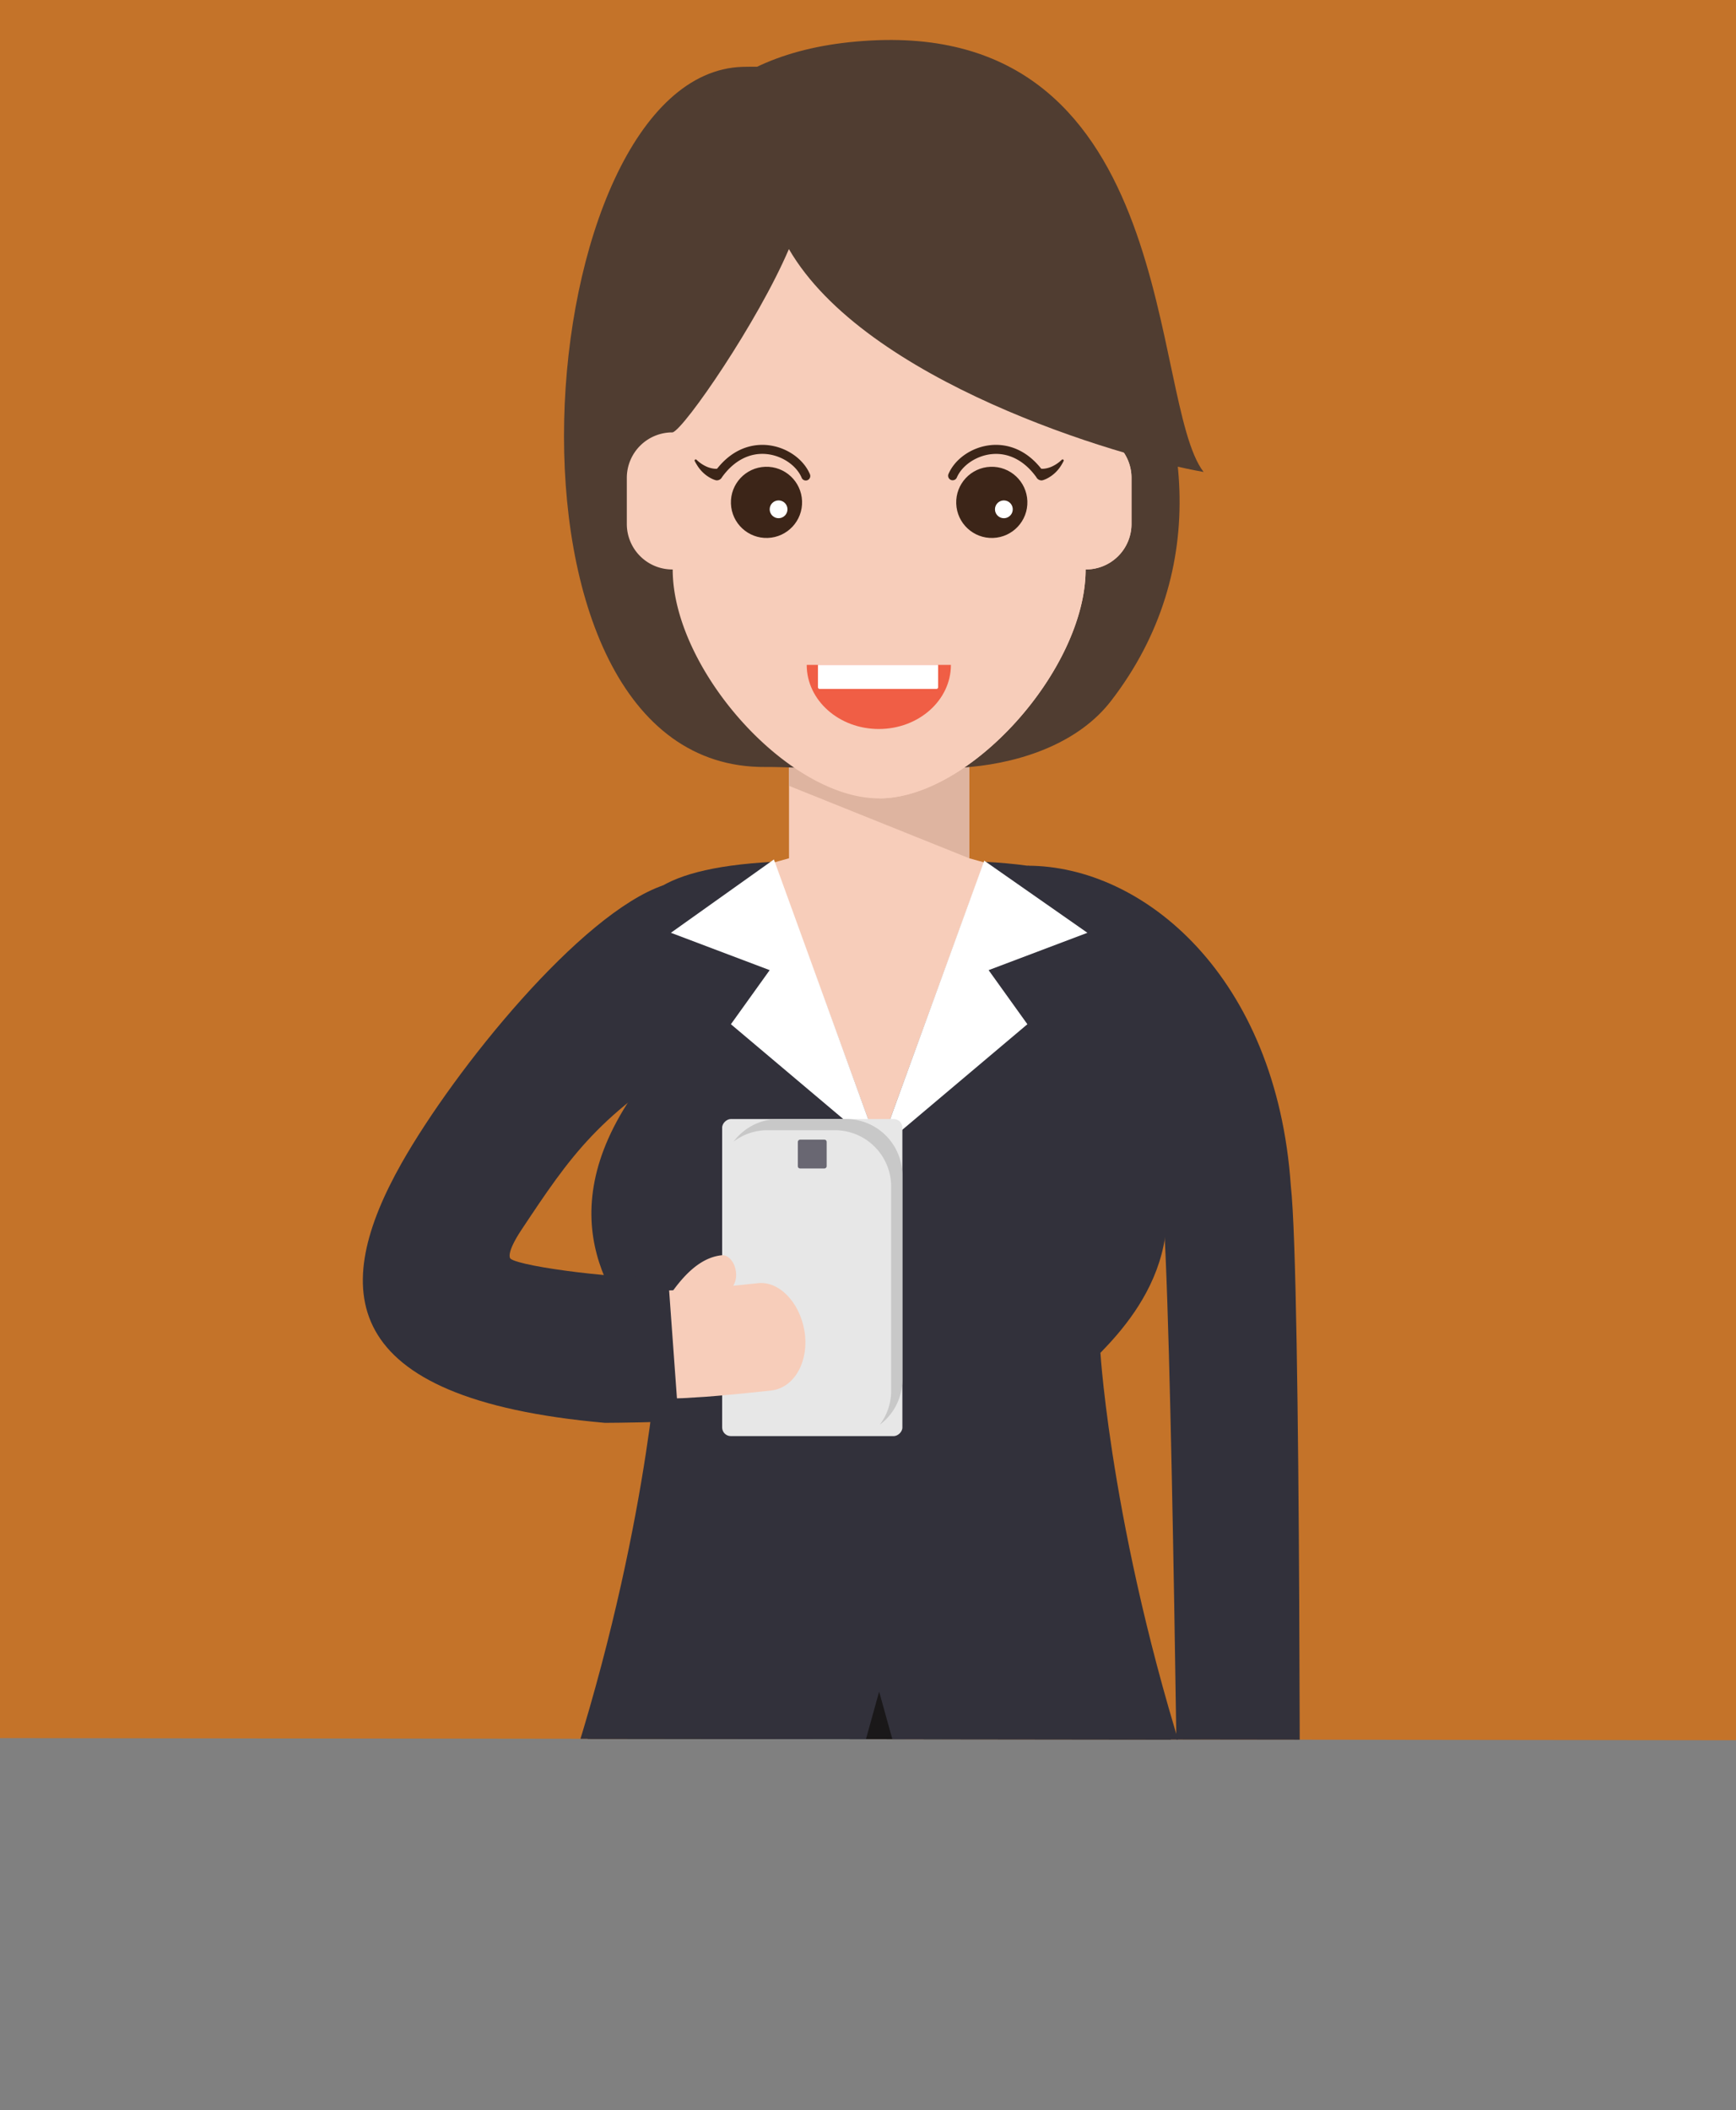 <svg xmlns="http://www.w3.org/2000/svg" xmlns:xlink="http://www.w3.org/1999/xlink" viewBox="0 0 999 1214.05"><rect x="0" y="0" width="999" height="1214.05" fill="#808080" stroke="none"/><defs><style>.cls-1{fill:#c47329;}.cls-2{isolation:isolate;}.cls-3{clip-path:url(#clip-path);}.cls-13,.cls-4{fill:#f7cdba;}.cls-5{fill:#deb4a0;}.cls-10,.cls-13,.cls-5{mix-blend-mode:multiply;}.cls-6{fill:#1a1819;}.cls-7{fill:#32313b;}.cls-8{fill:#fff;}.cls-9{fill:#e7e7e7;}.cls-10{fill:#c8c8c8;}.cls-11{fill:#696772;}.cls-12{fill:#503d31;}.cls-14{fill:#3c2518;}.cls-15{fill:#f05e45;}</style><clipPath id="clip-path" transform="translate(-1)"><polygon class="cls-1" points="1000 1001.25 1 1000 1 0 1000 0 1000 1001.25"/></clipPath></defs><title>f4-square-avatar-1000x1000</title><g class="cls-2"><g id="f4"><polygon class="cls-1" points="999 1001.25 0 1000 0 0 999 0 999 1001.25"/><g class="cls-3"><g id="woman"><polygon class="cls-4" points="557.77 493.81 557.77 427.67 454.05 427.67 454.05 493.81 428.12 501.01 454.05 663.03 557.77 663.03 583.7 501.01 557.77 493.81"/><polygon class="cls-5" points="454.05 428.1 454.05 452.14 557.77 493.81 557.77 428.1 454.05 428.1"/><path class="cls-6" d="M690.8,1155.42C693.71,1012.54,657.58,957,657.58,957H356.25s-36.18,55.46-33.24,198.41H690.8Z" transform="translate(-1)"/><path class="cls-7" d="M634.25,778.35C658.85,753.21,699,702.26,647.5,628.4c-33.11-47.46,65.86-124.94-80.12-132.58L506.91,661.26,446.44,495.82c-146,7.64-47,85.12-80.12,132.58C314.8,702.26,355,753.21,379.58,778.35c0,0-6.94,112.42-55.77,257.16H489.62l17.29-62.23,17.29,62.23H690C641.19,890.77,634.25,778.35,634.25,778.35Z" transform="translate(-1)"/><polygon class="cls-8" points="386.07 536.68 442.92 558.17 420.61 589.29 505.92 661.26 445.35 494.49 386.07 536.68"/><polygon class="cls-8" points="625.76 536.68 566.39 495.19 505.92 661.26 591.22 589.29 568.91 558.17 625.76 536.68"/><rect class="cls-9" x="377.2" y="683.19" width="182.44" height="103.72" rx="5" ry="5" transform="translate(1202.48 266.63) rotate(90)"/><path class="cls-10" d="M487.87,643.83H449a32.26,32.26,0,0,0-25.85,13,32.12,32.12,0,0,1,19.37-6.56h38.89a32.41,32.41,0,0,1,32.41,32.41V800.35a32.13,32.13,0,0,1-6.56,19.37,32.26,32.26,0,0,0,13-25.85V676.25A32.41,32.41,0,0,0,487.87,643.83Z" transform="translate(-1)"/><rect class="cls-11" x="460.12" y="655.7" width="16.6" height="16.6" rx="1.28" ry="1.28" transform="translate(1131.42 195.57) rotate(90)"/><path class="cls-4" d="M436.88,738.31s-19.53,2.17-34.69,3.3l-11.08.67-9.56.29-9.18,0-1.45,62.21,11.5,0,11.5-.35,12.92-.78c17.42-1.3,38.29-3.67,38.29-3.67,13.4-1.75,21.64-17.37,18.8-34.24S448.92,736.74,436.88,738.31Z" transform="translate(-1)"/><path class="cls-4" d="M416.17,722.22c-10.29,1.16-18.27,8.45-24.29,15.71a96.57,96.57,0,0,0-10.08,14.89c-2.4,4.51-1.84,11.1,1.6,14.5s8.34,2.46,10.69-2.23c0-.1.75-1.45,2-3.44a70,70,0,0,1,5.14-7.25c4.33-5.34,10.16-10.76,17.19-11.56,4.06-.46,6.78-5.44,6.08-11.12S420.06,721.78,416.17,722.22Z" transform="translate(-1)"/><path class="cls-7" d="M349.08,818.63c-156.06-13.84-157.36-77.9-117-149.38C263,614.69,335.2,525.62,382.76,509.33l0.69,46.19,22.26,49.64c-59.6,34.71-76.61,60.26-104.49,102.2-9.23,13.88-6.71,16.62-6.43,16.84,5.89,4.8,67.39,12.5,90.71,10.63l6,82.74C383.77,818.18,357.13,818.63,349.08,818.63Z" transform="translate(-1)"/><path class="cls-4" d="M696.34,1180.49l0-93.76s34.82-26.73,43.43-.07c22.57,69.82-5.89,127.4-19.23,127.4S696.34,1199,696.34,1180.49Z" transform="translate(-1)"/><path class="cls-4" d="M680.05,1168.83c0-34.62,15.43-58.86,16.37-59.88,3.73-4,9.08-3,12,2.13s2.2,12.58-1.51,16.59a31.54,31.54,0,0,0-1.65,3.37,92.25,92.25,0,0,0-3.34,8.79,95.08,95.08,0,0,0-4.77,29c0,6.54-3.82,11.84-8.53,11.84S680.05,1175.37,680.05,1168.83Z" transform="translate(-1)"/><path class="cls-7" d="M679.47,1118.81l69.49-.16s0.88-383.18-5.13-436.27c-8.21-120.57-84.71-184.29-151.61-184.29,0,0,56.53,32.61,38.36,62,8.79,28.24-1.63,57,5.84,64.14,23.67,22.71,28.91,27.58,33.32,66.52C675.39,740.54,679.47,1118.81,679.47,1118.81Z" transform="translate(-1)"/><path class="cls-12" d="M441.56,441.29c21.1-.17,72.58,4.13,117.6,0,31.22-2.87,63-14.43,81.18-38C756.63,252.66,594.94,33.84,428.45,38.46,304.73,41.9,273.7,442.65,441.56,441.29Z" transform="translate(-1)"/><path class="cls-4" d="M625.72,248.78V194.85c0-57.28-66.31-129.65-118.81-129.65S388.11,137.57,388.11,194.85v53.93a26.17,26.17,0,0,0-26.4,25.93v27a26.17,26.17,0,0,0,26.4,25.93c0,57.28,66.31,131.72,118.81,131.72s118.81-74.44,118.81-131.72a26.17,26.17,0,0,0,26.4-25.93v-27A26.17,26.17,0,0,0,625.72,248.78Z" transform="translate(-1)"/><path class="cls-13" d="M506.91,363.39v95.94c52.49,0,118.81-74.44,118.81-131.72a26.17,26.17,0,0,0,26.4-25.93v-27a26.17,26.17,0,0,0-26.4-25.93V194.85c0-57.28-66.31-129.65-118.81-129.65v210c-19.26,40.23-26.4,83-26.4,83Z" transform="translate(-1)"/><circle class="cls-13" cx="442.09" cy="294.23" r="20.48" transform="translate(-11 15.6) rotate(-2)"/><circle class="cls-14" cx="442.09" cy="289.04" r="20.48" transform="translate(-10.82 15.6) rotate(-2)"/><circle class="cls-8" cx="449.04" cy="293.03" r="5.12" transform="translate(-10.95 15.85) rotate(-2)"/><path class="cls-14" d="M467,272.68c-3.78-8.77-13.46-15.43-24.09-16.56-6.52-.71-18.75.25-29.26,13.56a7.73,7.73,0,0,1-1.55,0,15.19,15.19,0,0,1-4.38-1.16,20.25,20.25,0,0,1-5.91-4,0.67,0.67,0,0,0-.74-0.13,0.64,0.64,0,0,0-.29.86A22.43,22.43,0,0,0,402,267.4a21.07,21.07,0,0,0,3.48,4.41,20.32,20.32,0,0,0,4.83,3.46,16,16,0,0,0,1.94.83c0.49,0.17,1,.27.91,0.26a3.36,3.36,0,0,0,3.32-1.8c6.88-9.61,16.09-14.34,25.91-13.28,8.68,0.93,16.86,6.46,19.87,13.46A2.59,2.59,0,1,0,467,272.68Z" transform="translate(-1)"/><circle class="cls-13" cx="571.74" cy="294.23" r="20.48" transform="translate(-10.92 20.13) rotate(-2)"/><circle class="cls-14" cx="571.74" cy="289.04" r="20.48" transform="translate(-10.74 20.13) rotate(-2)"/><circle class="cls-8" cx="578.69" cy="293.03" r="5.12" transform="translate(-10.88 20.38) rotate(-2)"/><path class="cls-14" d="M546.83,272.68c3.78-8.77,13.46-15.43,24.09-16.56,6.52-.71,18.75.25,29.26,13.56a7.73,7.73,0,0,0,1.55,0,15.2,15.2,0,0,0,4.38-1.16,20.25,20.25,0,0,0,5.91-4,0.67,0.67,0,0,1,.74-0.13,0.64,0.64,0,0,1,.29.86,22.42,22.42,0,0,1-1.18,2.17,21.07,21.07,0,0,1-3.48,4.41,20.34,20.34,0,0,1-4.83,3.46,16,16,0,0,1-1.94.83c-0.49.17-1,.27-0.91,0.26a3.36,3.36,0,0,1-3.32-1.8c-6.88-9.61-16.09-14.34-25.91-13.28-8.68.93-16.86,6.46-19.87,13.46A2.59,2.59,0,1,1,546.83,272.68Z" transform="translate(-1)"/><path class="cls-12" d="M693.62,271.54C662.35,230.92,680.24,13.63,502,23.31,321.38,33.13,377.71,225.49,388.11,248.78c7-2.48,49-63.58,66.87-105.48C498.89,219,643.07,262.69,693.62,271.54Z" transform="translate(-1)"/><path class="cls-15" d="M548.21,382.55c0,20.37-18.57,36.88-41.49,36.88s-41.49-16.51-41.49-36.88h83Z" transform="translate(-1)"/><path class="cls-8" d="M470.7,382.55h69.15a0,0,0,0,1,0,0v12.83a1,1,0,0,1-1,1H471.7a1,1,0,0,1-1-1V382.55A0,0,0,0,1,470.7,382.55Z"/></g></g></g></g></svg>